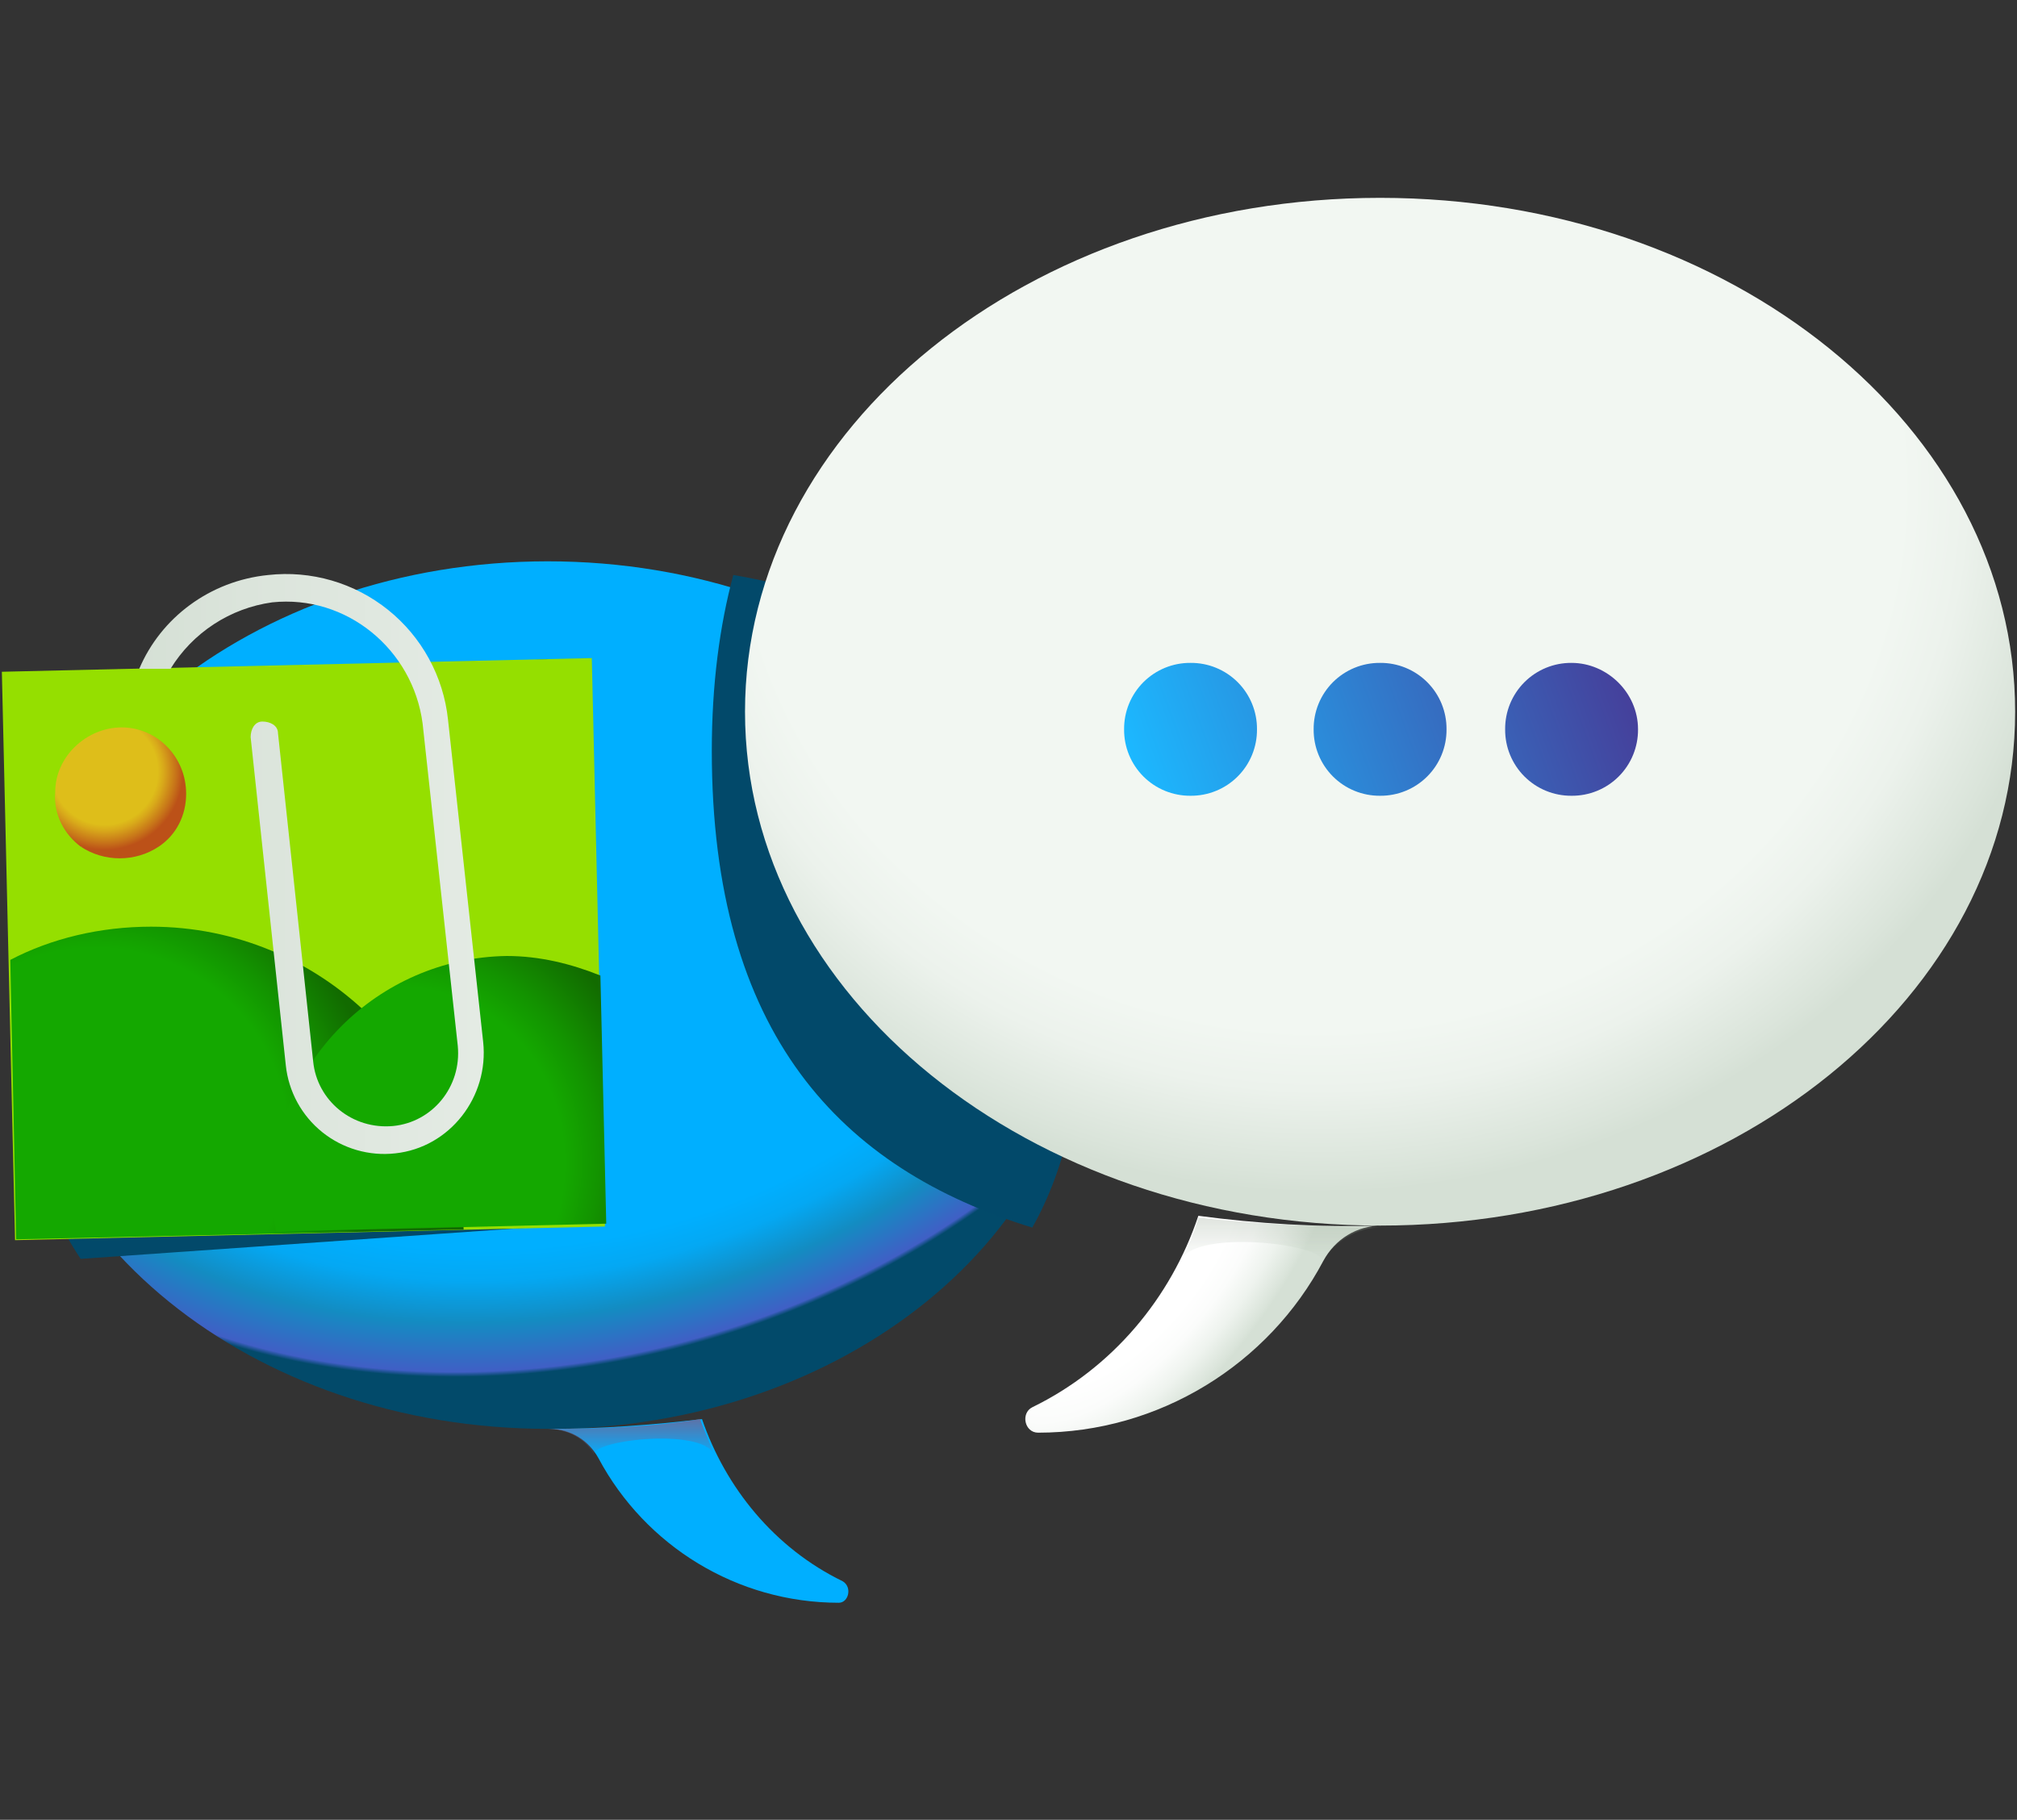 <svg width="174" height="157" viewBox="0 0 174 157" fill="none" xmlns="http://www.w3.org/2000/svg">
<rect x="0" y="0" width="174" height="157" fill="#333333" stroke="none"/>
<g clip-path="url(#clip0_309_849)">
<path d="M47.247 123.271C72.755 123.271 93.433 106.516 93.433 85.848C93.433 65.18 72.756 48.427 47.247 48.427C21.737 48.427 1.059 65.18 1.059 85.848C1.059 106.516 21.737 123.271 47.245 123.271H47.247Z" fill="url(#paint0_radial_309_849)"/>
<path d="M47.246 56.855L10.33 59.383C4.428 64.948 1.057 73.544 1.057 85.85C1.057 95.796 3.249 103.045 6.957 108.607L50.448 105.572L47.245 56.857L47.246 56.855ZM93.433 85.848C93.433 94.276 91.915 100.85 89.05 105.907C72.53 100.85 61.405 89.219 61.405 64.776C61.405 59.045 62.079 53.988 63.259 49.605C80.79 52.639 93.433 62.079 93.433 85.848Z" fill="#02496A"/>
<path d="M60.56 122.43C62.584 128.33 66.798 133.555 72.698 136.421C73.541 136.927 73.203 138.275 72.361 138.275C63.594 138.275 55.672 133.387 51.627 125.801C50.784 124.284 49.267 123.273 47.412 123.273C51.796 123.273 56.346 122.935 60.56 122.43Z" fill="#00AFFF"/>
<path d="M47.246 123.273C51.798 123.273 56.349 123.104 60.395 122.43C60.732 123.441 61.237 124.453 61.575 125.464C60.563 123.104 50.449 124.284 51.292 125.633C50.618 124.115 48.933 123.273 47.246 123.273Z" fill="url(#paint1_linear_309_849)"/>
<path d="M51.053 56.775L0.16 57.955L1.297 106.993L52.189 105.814L51.053 56.775Z" fill="#95DF00"/>
<path d="M1.394 106.918L39.996 106.076C39.491 91.579 27.692 79.948 13.026 79.948C8.643 79.948 4.429 80.96 0.889 82.813L1.395 106.918H1.394Z" fill="url(#paint2_radial_309_849)"/>
<path d="M23.475 102.874C23.475 104.053 23.642 105.233 23.811 106.245L52.299 105.571L51.794 84.163C49.265 83.151 46.568 82.476 43.703 82.476C32.577 82.645 23.475 91.746 23.475 102.874Z" fill="url(#paint3_radial_309_849)"/>
<path d="M41.682 89.895L38.648 62.083C38.453 60.243 37.897 58.461 37.011 56.837C36.126 55.214 34.928 53.781 33.487 52.622C32.046 51.463 30.39 50.6 28.614 50.082C26.838 49.565 24.978 49.404 23.14 49.608C18.083 50.113 13.869 53.316 12.014 57.699H14.711C15.658 56.155 16.936 54.841 18.451 53.85C19.967 52.859 21.683 52.216 23.477 51.967C29.882 51.293 35.614 56.013 36.457 62.419L39.491 90.232C39.828 93.772 37.299 96.808 33.928 97.143C30.388 97.481 27.354 94.952 27.017 91.582L23.982 63.261C23.982 62.588 23.309 62.25 22.634 62.25C21.96 62.25 21.622 62.925 21.622 63.599L24.656 91.918C24.775 93.037 25.114 94.122 25.653 95.11C26.193 96.097 26.922 96.969 27.799 97.674C28.677 98.379 29.684 98.903 30.765 99.217C31.846 99.531 32.978 99.629 34.096 99.504C38.817 98.999 42.188 94.616 41.682 89.895Z" fill="url(#paint4_linear_309_849)"/>
<path d="M6.956 73.037C7.124 73.037 7.124 73.206 6.956 73.037C7.967 73.712 9.148 74.05 10.328 74.05C11.508 74.05 12.688 73.712 13.699 73.037C15.216 72.026 16.058 70.34 16.058 68.486C16.058 65.284 13.531 62.756 10.496 62.756C7.462 62.756 4.764 65.283 4.764 68.318C4.597 70.34 5.608 72.026 6.956 73.037Z" fill="url(#paint5_radial_309_849)"/>
<path d="M119.055 105.735C149.311 105.735 173.84 85.888 173.84 61.402C173.84 36.917 149.311 17.069 119.055 17.069C88.799 17.069 64.269 36.917 64.269 61.402C64.269 85.886 88.798 105.735 119.055 105.735Z" fill="url(#paint6_radial_309_849)"/>
<path d="M103.378 104.891C101.018 111.971 95.961 118.04 89.05 121.41C88.039 121.916 88.376 123.602 89.555 123.602C100.006 123.602 109.446 117.702 114.166 108.768C115.177 106.914 117.031 105.734 119.223 105.734C113.661 105.901 108.435 105.566 103.378 104.891Z" fill="url(#paint7_radial_309_849)"/>
<path d="M119.056 105.903C113.661 105.903 108.267 105.565 103.379 105.059C103.041 106.239 102.536 107.587 101.861 108.768C103.041 105.903 115.009 107.419 113.999 108.935C115.178 107.082 117.033 105.903 119.056 105.903Z" fill="url(#paint8_linear_309_849)"/>
<path d="M108.436 62.921C108.442 63.675 108.298 64.424 108.012 65.122C107.727 65.82 107.305 66.455 106.771 66.988C106.238 67.522 105.603 67.944 104.905 68.229C104.207 68.515 103.459 68.659 102.704 68.653C101.95 68.659 101.202 68.515 100.503 68.229C99.805 67.944 99.171 67.522 98.637 66.988C98.104 66.455 97.682 65.82 97.396 65.122C97.11 64.424 96.966 63.675 96.973 62.921C96.966 62.167 97.11 61.419 97.396 60.72C97.682 60.022 98.104 59.388 98.637 58.854C99.171 58.321 99.805 57.899 100.503 57.613C101.202 57.327 101.95 57.183 102.704 57.19C103.459 57.183 104.207 57.327 104.905 57.613C105.603 57.899 106.238 58.321 106.771 58.854C107.305 59.388 107.727 60.022 108.012 60.72C108.298 61.419 108.442 62.167 108.436 62.921ZM119.055 57.19C118.301 57.183 117.553 57.327 116.854 57.613C116.156 57.899 115.522 58.321 114.988 58.854C114.455 59.388 114.033 60.022 113.747 60.72C113.461 61.419 113.318 62.167 113.324 62.921C113.318 63.675 113.461 64.424 113.747 65.122C114.033 65.82 114.455 66.455 114.988 66.988C115.522 67.522 116.156 67.944 116.854 68.229C117.553 68.515 118.301 68.659 119.055 68.653C119.81 68.659 120.558 68.515 121.256 68.229C121.954 67.944 122.589 67.522 123.122 66.988C123.656 66.455 124.078 65.82 124.364 65.122C124.649 64.424 124.793 63.675 124.787 62.921C124.793 62.167 124.649 61.419 124.364 60.72C124.078 60.022 123.656 59.388 123.122 58.854C122.589 58.321 121.954 57.899 121.256 57.613C120.558 57.327 119.81 57.183 119.055 57.19ZM135.575 57.19C134.821 57.183 134.073 57.327 133.374 57.613C132.676 57.899 132.042 58.321 131.508 58.854C130.975 59.388 130.553 60.022 130.267 60.72C129.981 61.419 129.837 62.167 129.844 62.921C129.837 63.675 129.981 64.424 130.267 65.122C130.553 65.82 130.975 66.455 131.508 66.988C132.042 67.522 132.676 67.944 133.374 68.229C134.073 68.515 134.821 68.659 135.575 68.653C136.33 68.659 137.078 68.515 137.776 68.229C138.474 67.944 139.109 67.522 139.642 66.988C140.176 66.455 140.598 65.82 140.883 65.122C141.169 64.424 141.313 63.675 141.307 62.921C141.307 59.718 138.609 57.19 135.575 57.19Z" fill="url(#paint9_linear_309_849)"/>
</g>
<defs>
<radialGradient id="paint0_radial_309_849" cx="0" cy="0" r="1" gradientUnits="userSpaceOnUse" gradientTransform="translate(48.761 71.063) rotate(-17.759) scale(61.236 46.081)">
<stop offset="0.77" stop-color="#00AFFF"/>
<stop offset="0.826" stop-color="#04A8F3"/>
<stop offset="0.902" stop-color="#138CC2"/>
<stop offset="0.991" stop-color="#405FC5"/>
<stop offset="1" stop-color="#024A6A"/>
</radialGradient>
<linearGradient id="paint1_linear_309_849" x1="54.493" y1="125.732" x2="54.493" y2="121.664" gradientUnits="userSpaceOnUse">
<stop stop-color="#746493" stop-opacity="0"/>
<stop offset="1" stop-color="#746493"/>
</linearGradient>
<radialGradient id="paint2_radial_309_849" cx="0" cy="0" r="1" gradientUnits="userSpaceOnUse" gradientTransform="translate(8.17 98.473) scale(24.713 24.713)">
<stop offset="0.677" stop-color="#14A800"/>
<stop offset="0.802" stop-color="#139300"/>
<stop offset="1" stop-color="#126B00"/>
</radialGradient>
<radialGradient id="paint3_radial_309_849" cx="0" cy="0" r="1" gradientUnits="userSpaceOnUse" gradientTransform="translate(32.429 101.973) rotate(35.057) scale(23.136 25.69)">
<stop offset="0.677" stop-color="#14A800"/>
<stop offset="0.802" stop-color="#139300"/>
<stop offset="1" stop-color="#126B00"/>
</radialGradient>
<linearGradient id="paint4_linear_309_849" x1="12.064" y1="74.472" x2="41.748" y2="74.472" gradientUnits="userSpaceOnUse">
<stop stop-color="#D5E0D5"/>
<stop offset="0.305" stop-color="#DBE4DB"/>
<stop offset="1" stop-color="#E4EBE4"/>
</linearGradient>
<radialGradient id="paint5_radial_309_849" cx="0" cy="0" r="1" gradientUnits="userSpaceOnUse" gradientTransform="translate(9.033 66.572) scale(6.758 6.758)">
<stop offset="0.677" stop-color="#DEBE1A"/>
<stop offset="0.753" stop-color="#D8A91A"/>
<stop offset="0.907" stop-color="#C77419"/>
<stop offset="1" stop-color="#BC5118"/>
</radialGradient>
<radialGradient id="paint6_radial_309_849" cx="0" cy="0" r="1" gradientUnits="userSpaceOnUse" gradientTransform="translate(113.926 42.133) scale(64.964 60.561)">
<stop offset="0.77" stop-color="#F2F7F2"/>
<stop offset="0.855" stop-color="#ECF2EC"/>
<stop offset="0.972" stop-color="#DAE4DA"/>
<stop offset="1" stop-color="#D5E0D5"/>
</radialGradient>
<radialGradient id="paint7_radial_309_849" cx="0" cy="0" r="1" gradientUnits="userSpaceOnUse" gradientTransform="translate(97.761 108.901) rotate(38.916) scale(12.726 27.964)">
<stop offset="0.449" stop-color="white"/>
<stop offset="0.594" stop-color="#FBFCFB"/>
<stop offset="0.744" stop-color="#EEF3EE"/>
<stop offset="0.895" stop-color="#DAE4DA"/>
<stop offset="0.924" stop-color="#D5E0D5"/>
</radialGradient>
<linearGradient id="paint8_linear_309_849" x1="110.541" y1="108.844" x2="110.541" y2="96.53" gradientUnits="userSpaceOnUse">
<stop stop-color="#9AAA97" stop-opacity="0"/>
<stop offset="1" stop-color="#9AAA97"/>
</linearGradient>
<linearGradient id="paint9_linear_309_849" x1="99.304" y1="70.135" x2="138.975" y2="55.696" gradientUnits="userSpaceOnUse">
<stop stop-color="#1CB8FF"/>
<stop offset="1" stop-color="#45409B"/>
</linearGradient>
<clipPath id="clip0_309_849">
<rect width="173.68" height="156.312" fill="white" transform="translate(0.16)"/>
</clipPath>
</defs>
</svg>
